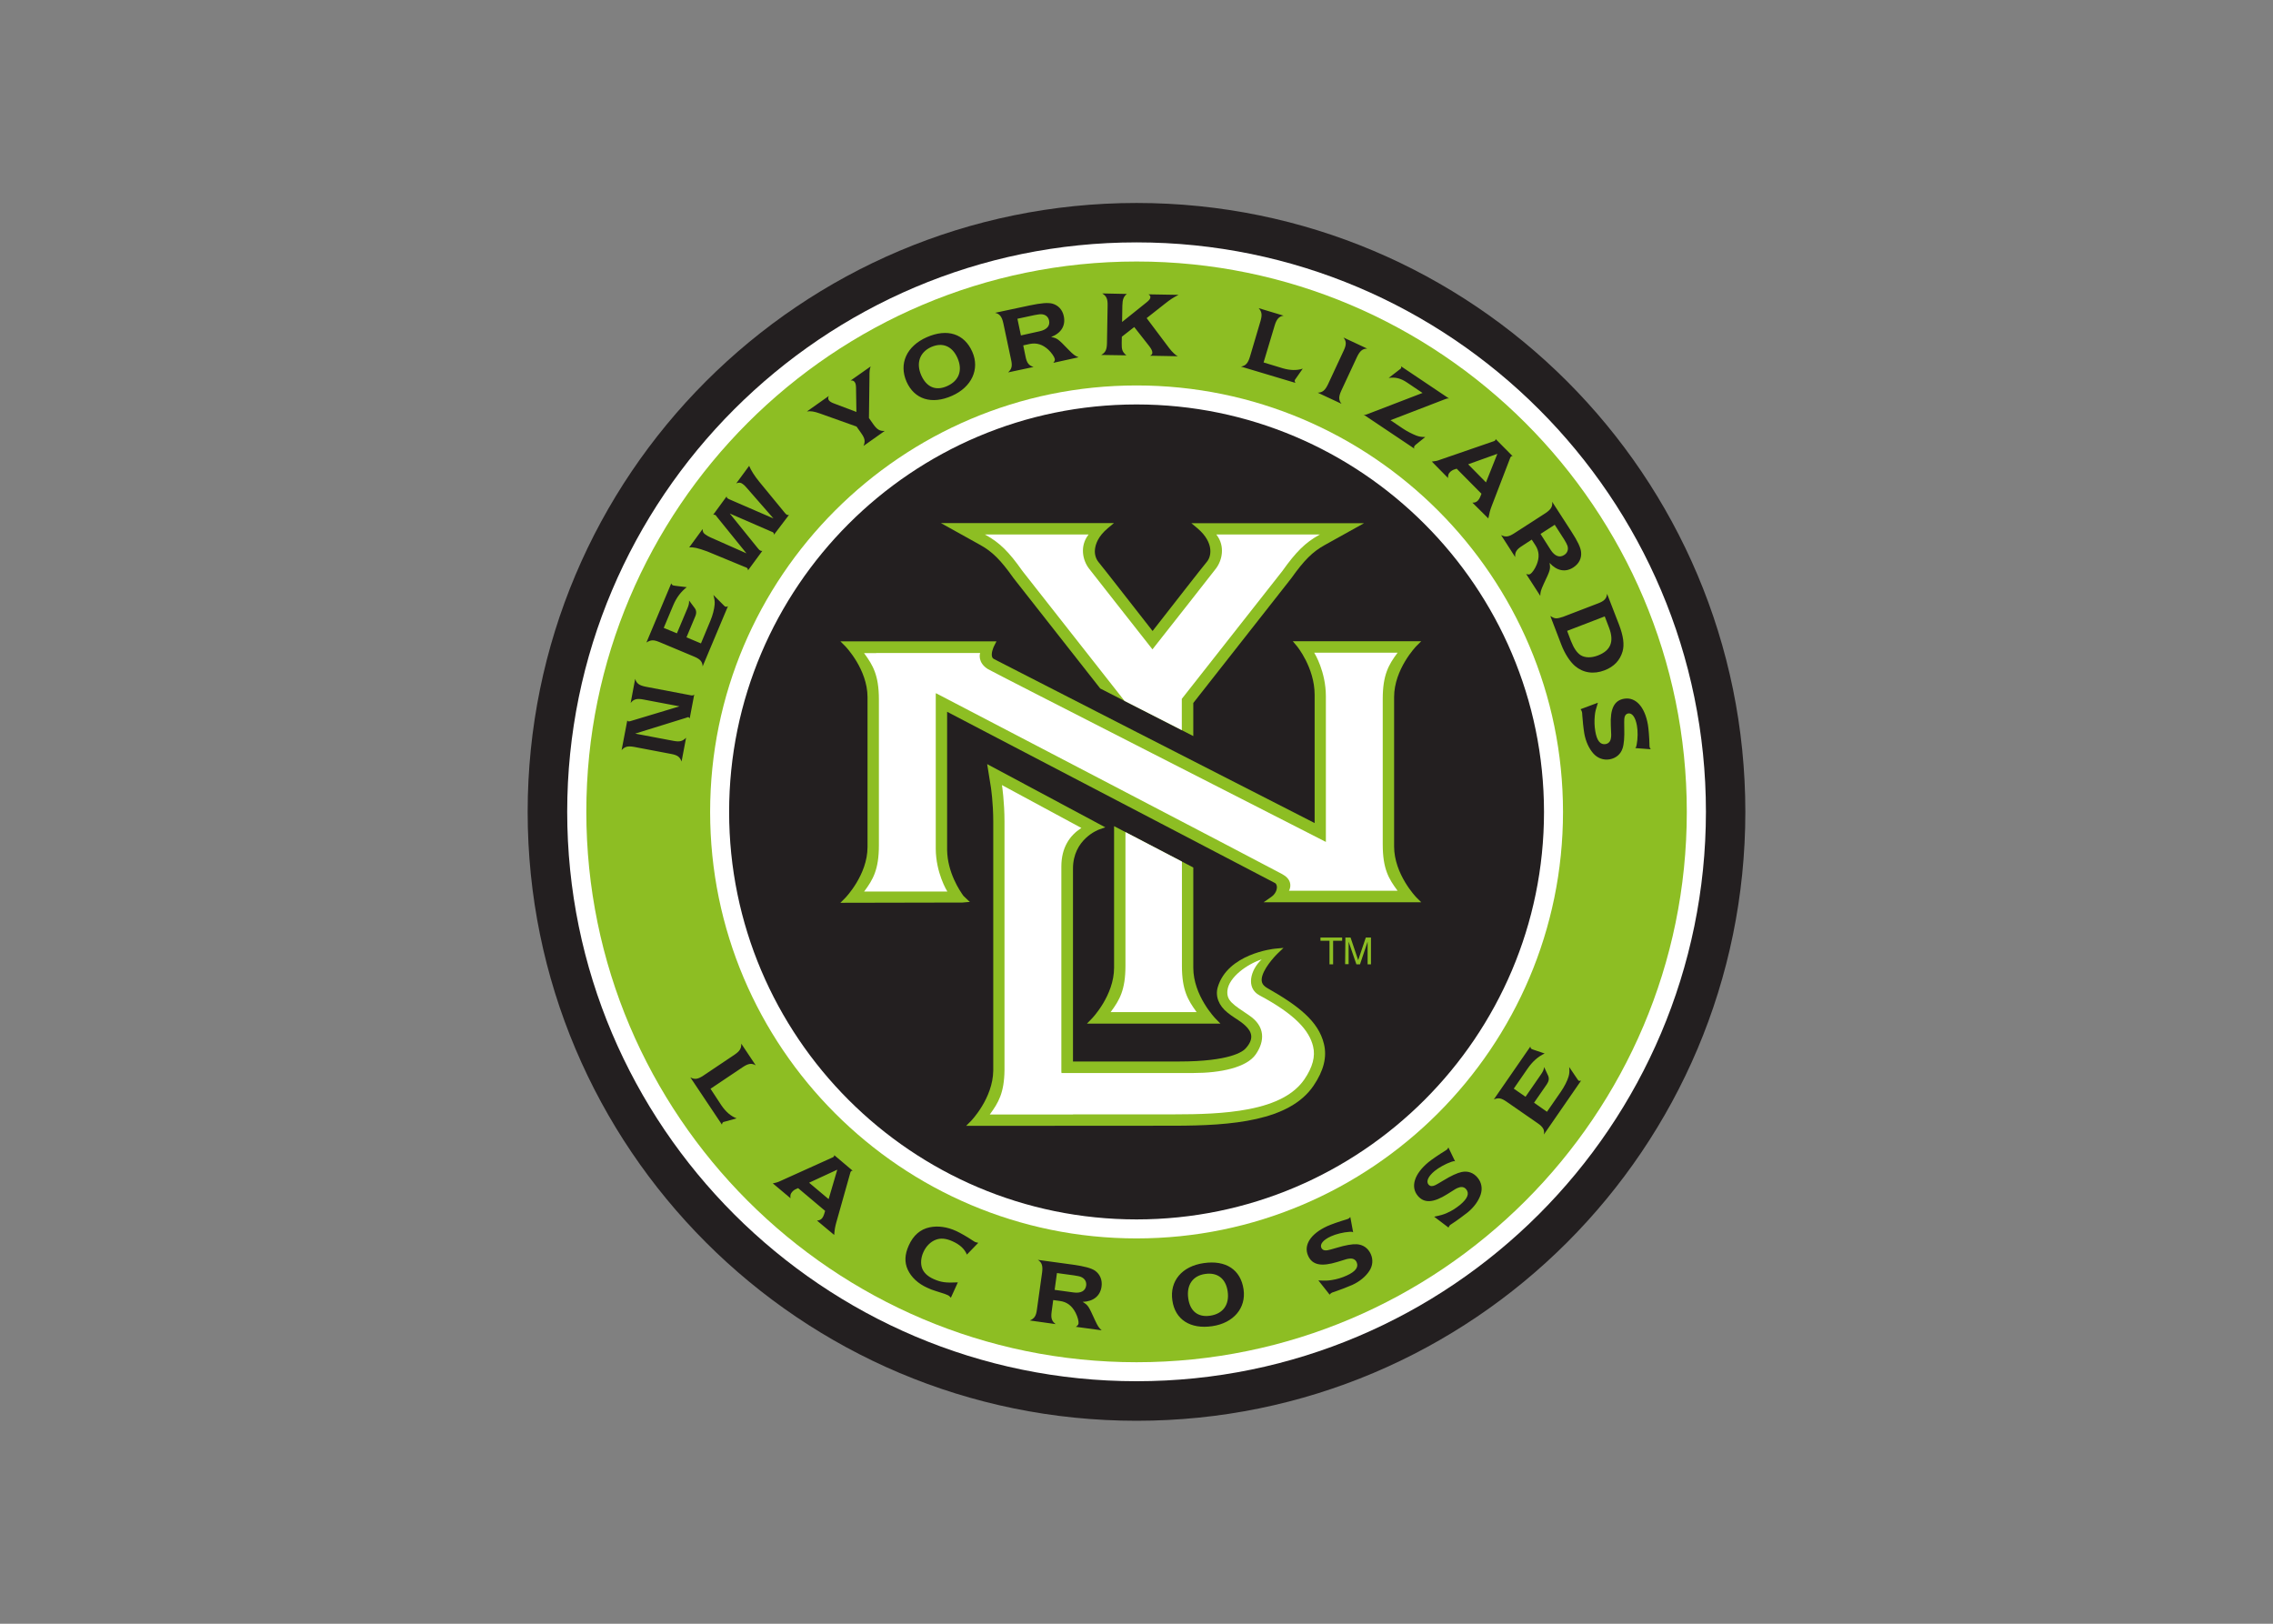 <svg clip-rule="evenodd" fill-rule="evenodd" stroke-linejoin="round" stroke-miterlimit="2" viewBox="0 0 560 400" xmlns="http://www.w3.org/2000/svg"><rect x="0" y="0" width="560" height="400" fill="#808080" stroke="none"/><g fill-rule="nonzero"><path d="m430 200.016c0 82.84-67.144 149.984-149.984 149.984-82.872 0-150.016-67.144-150.016-149.984 0-82.872 67.144-150.016 150.016-150.016 82.84 0 149.984 67.144 149.984 150.016z" fill="#231f20"/><path d="m280.016 340.258c-77.332 0-140.274-62.91-140.274-140.274 0-77.332 62.91-140.274 140.274-140.274 77.332 0 140.274 62.91 140.274 140.274-.032 77.364-62.942 140.274-140.274 140.274zm0-240.624c-55.365 0-100.382 45.017-100.382 100.382 0 55.333 45.017 100.382 100.382 100.382 55.333 0 100.382-45.018 100.382-100.382-.032-55.365-45.049-100.382-100.382-100.382z" fill="#fff"/><path d="m280.016 64.422c-74.753 0-135.562 60.809-135.562 135.562s60.809 135.594 135.562 135.594c74.721 0 135.562-60.809 135.562-135.562s-60.841-135.594-135.562-135.594zm0 240.656c-57.943 0-105.062-47.119-105.062-105.062s47.119-105.062 105.062-105.062 105.062 47.119 105.062 105.062c0 57.911-47.151 105.062-105.062 105.062z" fill="#8dbe23"/><path d="m169.924 176.966c-.128-.191-.223-.255-.319-.287-.095-.031-.095-.031-.509.128l-12.608 3.916 9.424 1.783c1.56.286 2.197.127 3.12-.765l-1.114 5.858c-.414-1.146-1.019-1.591-2.611-1.878l-9.041-1.719c-1.592-.287-2.325-.096-3.121.796l1.401-7.323c.096.16.16.223.255.223.096.032.318 0 .446-.032l12.161-3.661-8.914-1.687c-1.592-.319-2.42-.064-3.12.859l1.114-5.953c.319 1.146 1.019 1.624 2.579 1.942l11.048 2.101c.509.096.605.096.923-.159zm8.405-27.826c.254.255.254.255.35.287.191.095.382.064.668-.096l-6.24 14.836c-.032-1.146-.573-1.782-2.101-2.419l-8.596-3.598c-1.401-.573-2.069-.541-3.152.128l6.113-14.55c.127.287.223.382.446.478.127.032.159.032.509.095l2.865.35c-1.4 1.083-2.515 2.516-3.343 4.489l-2.324 5.54 3.248 1.337 2.61-6.208c.319-.764.414-1.242.382-1.878l1.401 1.878c.414.573.478 1.242.096 2.101l-2.133 5.094 3.565 1.496 2.325-5.571c.573-1.369.955-2.865 1.05-4.011.064-.765-.032-1.338-.318-2.356zm12.352-17.414c0-.319-.063-.446-.223-.574-.063-.063-.191-.127-.477-.222l-10.188-4.426 6.845 8.469c.287.35.414.477.541.573.159.127.35.191.637.159l-3.534 4.808c0-.319-.095-.478-.255-.605-.127-.096-.127-.096-.636-.287l-9.169-3.788c-2.388-.86-3.375-1.083-4.426-.987l3.311-4.521c0 .668.159.987.669 1.337.286.223.859.541 1.21.7l8.914 3.948-7.291-9.01c-.254-.35-.254-.35-.35-.414-.159-.095-.286-.127-.541-.095l3.311-4.521c0 .255.032.35.255.509.095.064.286.191.477.255l10.793 4.68-6.59-7.545c-.287-.35-.701-.764-.955-.924-.542-.413-.956-.445-1.624-.159l3.184-4.33c.413 1.051 1.337 2.516 2.515 3.948l6.303 7.673c.128.159.287.286.383.382.127.096.286.127.604.096zm24.515-27.157c.923 1.273 1.56 1.655 2.77 1.591l-5.222 3.694c.478-1.147.351-1.847-.573-3.152l-1.146-1.624-9.01-3.216c-1.432-.509-2.26-.636-3.215-.509l5.412-3.82c-.223.35-.223.764 0 1.082.191.255.605.541 1.146.732l5.635 2.133-.095-6.049c-.032-.668-.096-.987-.319-1.305-.254-.35-.573-.446-1.018-.382l4.934-3.47c-.254.796-.286 1.05-.286 2.738l-.127 9.965zm24.355-17.893c1.878 4.266-.159 8.692-4.998 10.825-4.999 2.228-9.265.891-11.207-3.47-1.942-4.426 0-8.756 4.967-10.952 5.062-2.229 9.264-.892 11.238 3.597zm-12.576 5.795c1.306 2.929 3.598 3.884 6.368 2.642 2.929-1.305 3.884-3.884 2.547-6.94-1.305-2.929-3.693-3.916-6.495-2.675-2.802 1.274-3.757 3.948-2.42 6.973zm32.538-3.089c.35-.445.414-.668.35-.987-.127-.541-.796-1.496-1.56-2.228-1.401-1.305-2.897-1.783-4.616-1.433l-1.592.35.573 2.77c.318 1.592.828 2.197 1.974 2.547l-6.272 1.337c.891-.827 1.082-1.56.732-3.12l-1.91-8.978c-.35-1.623-.891-2.324-2.038-2.579l8.501-1.814c2.865-.605 4.553-.733 5.635-.446 1.465.414 2.483 1.528 2.802 3.12.477 2.292-.637 4.139-3.12 5.094 1.528.318 1.687.446 4.298 3.152 1.241 1.273 1.56 1.464 2.451 1.846zm-3.407-7.768c1.783-.382 2.643-1.337 2.356-2.642-.191-.955-.923-1.529-1.91-1.56-.286-.032-1.114.095-1.751.223l-4.139.891.86 4.107zm27.221 6.017c.414-.223.573-.382.573-.732 0-.446-.191-.86-.732-1.592l-3.725-4.743-3.056 2.387-.032 1.56c-.032 1.656.159 2.165 1.146 3.025l-6.208-.096c1.05-.573 1.4-1.273 1.432-2.897l.159-9.296c.032-1.624-.286-2.324-1.337-2.961l6.081.127c-.796.637-1.082 1.337-1.114 2.897l-.064 4.012 5.954-4.776c.732-.573 1.018-.955 1.018-1.337 0-.286-.127-.477-.477-.7l7.418.127c-1.369.701-2.006 1.114-3.375 2.197l-4.489 3.534 5.572 7.418c.796 1.019 1.592 1.751 2.101 1.974zm32.697 3.089c1.846.541 3.502.573 4.934.095l-1.623 2.324c-.319.446-.319.446-.351.541-.031.16 0 .319.16.637l-13.404-4.011c1.146-.191 1.719-.828 2.197-2.388l2.611-8.819c.445-1.528.35-2.292-.446-3.184l6.144 1.847c-1.114.159-1.719.828-2.196 2.388l-2.738 9.137zm15.027-4.362c.7-1.465.668-2.324-.064-3.216l5.858 2.738c-1.146 0-1.815.573-2.515 2.038l-3.884 8.341c-.669 1.465-.669 2.324.063 3.216l-5.858-2.738c1.147-.032 1.815-.573 2.516-2.038zm4.871 15.759c.382.128.445.096 1.05-.127l13.499-5.19-3.788-2.547c-1.592-1.082-2.961-1.4-4.553-1.146l2.674-2.069c.255-.191.287-.223.35-.318.096-.128.096-.255.032-.478l11.812 7.927c-.478-.031-.573 0-1.115.223l-13.307 5.126 3.024 2.038c1.051.7 2.292 1.337 3.343 1.751.796.286 1.305.35 2.197.35l-2.324 1.878c-.16.128-.287.255-.351.382-.127.191-.127.319 0 .605zm26.838 21.713c.637 0 .955-.127 1.337-.509.223-.223.414-.51.573-.892l.319-.796-6.113-6.176-.477.159c-.446.127-.796.35-1.115.637-.414.414-.541.732-.541 1.496l-3.98-4.043c1.051-.128 1.178-.128 2.197-.51l12.926-4.457c.318-.095.35-.127.446-.223.095-.095.127-.159.159-.35l4.171 4.203c-.191-.032-.319 0-.414.127-.096.096-.128.191-.223.414l-4.553 11.843c-.382 1.019-.509 1.528-.796 2.961zm6.145-12.034-7.195 2.578 4.393 4.458zm7.099 29.608c.542.159.765.159 1.051-.032.446-.286 1.114-1.241 1.528-2.26.733-1.783.637-3.343-.318-4.808l-.892-1.369-2.387 1.56c-1.369.86-1.783 1.56-1.688 2.738l-3.47-5.412c1.083.541 1.847.446 3.184-.414l7.704-4.966c1.401-.924 1.847-1.688 1.688-2.834l4.712 7.291c1.591 2.451 2.324 4.011 2.419 5.126.159 1.528-.541 2.865-1.91 3.756-1.942 1.274-4.075.86-5.858-1.114.255 1.56.191 1.719-1.433 5.158-.732 1.623-.827 1.974-.859 2.96zm6.049-5.922c.987 1.529 2.197 1.974 3.312 1.242.827-.509 1.114-1.401.795-2.324-.095-.287-.477-1.019-.827-1.56l-2.293-3.566-3.502 2.261zm-.095 16.269c.796.478.987.541 1.464.573.383 0 1.083-.159 1.688-.382l8.628-3.311c1.528-.573 2.101-1.21 2.196-2.356l2.961 7.641c1.051 2.77 1.337 4.871.86 6.558-.637 2.197-2.101 3.757-4.425 4.649-2.707 1.05-5.317.636-7.323-1.083-1.242-1.082-2.483-2.993-3.343-5.221zm5.062 6.113c.732 1.846 1.496 2.961 2.452 3.565 1.082.637 2.61.669 4.234.032 3.12-1.209 4.011-3.406 2.738-6.781l-1.083-2.833-9.264 3.565zm6.654 15.25c-.541 1.719-.669 2.196-.764 3.183-.127 1.306-.096 2.579.127 3.853.382 2.324 1.242 3.374 2.547 3.151.669-.127 1.146-.604 1.274-1.337.127-.7.127-.7 0-3.247-.191-4.107.827-6.176 3.279-6.59 2.833-.478 5.094 1.974 5.858 6.399.159.891.35 3.152.382 4.871 0 .223 0 .414.032.573.032.191.095.35.286.605l-3.82-.287c.191-.159.255-.35.35-.827.287-1.465.318-3.375.064-4.712-.35-2.006-1.146-3.152-2.133-2.993-.287.032-.605.255-.733.478-.286.541-.286.764-.254 3.088.063 2.324-.064 3.979-.414 5.03-.478 1.465-1.624 2.42-3.184 2.706-1.496.255-2.929-.254-3.979-1.401-1.115-1.241-1.911-2.992-2.261-4.934-.191-1.051-.446-3.439-.509-4.585 0-.286-.032-.541-.064-.7-.064-.255-.127-.414-.35-.732z" fill="#231f20"/><path d="m177.724 272.286c1.082 1.592 2.324 2.674 3.756 3.215l-2.738.765c-.541.127-.541.127-.604.191-.128.095-.223.254-.287.573l-7.768-11.621c1.019.573 1.846.478 3.215-.446l7.641-5.125c1.306-.892 1.719-1.529 1.688-2.738l3.565 5.348c-.987-.605-1.846-.477-3.215.446l-7.928 5.317zm23.559 28.398c.637-.063.955-.222 1.274-.604.191-.255.35-.542.477-.956l.255-.827-6.654-5.604-.446.191c-.446.191-.764.414-1.051.765-.382.445-.477.795-.382 1.528l-4.361-3.662c1.05-.222 1.178-.254 2.133-.7l12.48-5.635c.318-.127.318-.159.414-.255.095-.095.095-.191.127-.35l4.521 3.82c-.191 0-.318.032-.414.16-.095.095-.127.191-.191.445l-3.438 12.194c-.287 1.051-.382 1.56-.51 3.024zm4.998-12.543-6.94 3.215 4.807 4.044zm27.985 31.55c-.318-.382-.477-.509-.828-.668-.477-.223-.477-.223-2.897-.987-.732-.223-1.432-.478-2.069-.796-2.292-1.019-3.98-2.611-4.839-4.489-.828-1.815-.733-3.725.254-5.922 1.115-2.515 2.866-4.011 5.158-4.489 2.037-.414 4.266-.127 6.558.923 1.019.478 2.547 1.337 4.075 2.356.255.159.478.319.669.382.191.064.35.096.669.159l-2.802 2.898c-.573-1.401-1.783-2.515-3.629-3.311-1.497-.669-2.834-.796-4.012-.351-1.305.478-2.451 1.624-3.088 3.089-.605 1.337-.701 2.706-.35 3.82.382 1.146 1.337 2.101 2.929 2.802 1.751.764 2.897.955 5.921.796zm30.787 7.164c.445-.287.604-.51.668-.828.064-.541-.223-1.656-.732-2.643-.892-1.719-2.133-2.674-3.884-2.897l-1.624-.223-.382 2.834c-.223 1.592 0 2.356.987 3.088l-6.367-.892c1.114-.477 1.56-1.114 1.751-2.706l1.273-9.105c.223-1.656-.064-2.515-1.051-3.12l8.628 1.178c2.897.414 4.553.86 5.476 1.496 1.242.892 1.815 2.293 1.592 3.916-.318 2.292-2.006 3.661-4.648 3.757 1.337.828 1.433.987 2.993 4.425.764 1.624.955 1.911 1.687 2.579zm-.574-8.469c1.783.255 2.929-.35 3.12-1.687.128-.956-.35-1.752-1.273-2.134-.255-.127-1.051-.286-1.719-.382l-4.203-.573-.573 4.139zm41.898-.764c.669 4.616-2.483 8.309-7.705 9.073-5.412.796-9.169-1.623-9.837-6.335-.701-4.776 2.356-8.437 7.736-9.201 5.444-.796 9.106 1.624 9.806 6.463zm-13.626 2.228c.445 3.184 2.419 4.712 5.412 4.267 3.152-.478 4.776-2.707 4.298-5.986-.446-3.152-2.515-4.744-5.54-4.298-3.056.414-4.648 2.738-4.17 6.017zm32.06-4.425c1.814.096 2.292.064 3.311-.095 1.273-.192 2.515-.574 3.693-1.115 2.165-.987 2.961-2.069 2.419-3.279-.286-.637-.891-.955-1.623-.891-.701.063-.701.063-3.12.827-3.948 1.21-6.177.764-7.196-1.496-1.209-2.642.605-5.444 4.712-7.323.828-.382 2.961-1.146 4.617-1.623.223-.064.414-.128.541-.191.191-.096.318-.191.509-.446l.701 3.789c-.223-.16-.414-.16-.892-.128-1.496.096-3.343.542-4.584 1.115-1.879.859-2.77 1.91-2.356 2.833.127.255.382.509.668.573.573.128.796.096 3.057-.573 2.228-.668 3.884-.955 4.998-.891 1.56.095 2.77.955 3.439 2.387.636 1.401.509 2.929-.351 4.203-.891 1.369-2.387 2.611-4.202 3.438-.987.446-3.248 1.306-4.298 1.656-.255.064-.541.191-.669.223-.223.095-.382.223-.605.509zm28.526-15.696c1.782-.382 2.228-.509 3.151-.923 1.21-.509 2.261-1.21 3.28-2.037 1.814-1.529 2.292-2.77 1.464-3.789-.446-.541-1.082-.7-1.783-.446-.668.223-.668.223-2.801 1.592-3.471 2.197-5.763 2.356-7.355.446-1.846-2.229-.828-5.412 2.643-8.278.7-.573 2.578-1.878 4.043-2.77.191-.095.35-.223.478-.318.159-.127.254-.255.382-.541l1.655 3.438c-.255-.095-.414-.064-.891.096-1.401.477-3.089 1.4-4.139 2.26-1.592 1.305-2.165 2.579-1.528 3.343.191.223.509.414.796.382.605-.032.796-.127 2.801-1.337 1.974-1.21 3.502-1.91 4.585-2.133 1.528-.319 2.929.191 3.916 1.401.987 1.178 1.241 2.674.764 4.138-.51 1.56-1.656 3.152-3.184 4.394-.828.669-2.77 2.101-3.725 2.706-.223.159-.446.318-.573.382-.191.159-.318.318-.446.669zm35.275-33.906c.191.287.191.287.255.35.191.128.35.128.668.032l-9.169 13.276c.223-1.114-.191-1.878-1.56-2.802l-7.673-5.316c-1.273-.86-1.91-.987-3.088-.542l8.978-12.989c.064.318.128.446.319.573.095.064.159.064.477.191l2.738.923c-1.624.764-2.961 1.942-4.202 3.725l-3.407 4.935 2.897 2.006 3.853-5.572c.445-.668.668-1.114.732-1.751l.987 2.133c.286.669.191 1.337-.319 2.101l-3.151 4.553 3.183 2.229 3.439-4.967c.827-1.21 1.56-2.61 1.878-3.693.223-.732.255-1.305.159-2.356z" fill="#231f20"/><g fill="#8dbe23"><path d="m330.669 230.961v.796h-2.229v5.795h-.891v-5.795h-2.229v-.796zm.796 0h1.273l1.878 5.572 1.879-5.572h1.273v6.591h-.828v-5.572l-1.878 5.572h-.891l-1.911-5.572v5.54h-.859z"/><path d="m293.992 238.379v-24.673l-19.516-10.188v34.861c0 6.877-5.412 12.481-5.476 12.544l-1.209 1.242h32.887l-1.21-1.242c-.063-.063-5.476-5.635-5.476-12.544zm-.509-109.519 1.528 1.274c2.229 1.878 2.929 3.661 3.12 4.839.223 1.337-.095 2.611-.828 3.47-1.018 1.178-8.532 10.857-13.339 17.001-2.675-3.406-12.194-15.632-13.34-17.001-.637-.796-.987-1.91-.86-3.088.128-1.273.764-3.216 3.152-5.221l1.528-1.274h-42.629l9.678 5.381c2.993 1.655 5.062 3.725 8.214 8.182l21.363 27.189 22.922 11.716v-8.151l24.165-30.754c3.152-4.426 5.221-6.495 8.214-8.15l9.678-5.381h-42.566z"/><path d="m238.023 277.348 1.21-1.21c.063-.064 5.38-5.571 5.476-12.384v-61.318c0-4.744-.573-8.405-.573-8.437l-.924-5.763 29.099 15.569-1.528.541c-.255.095-6.431 2.419-6.431 9.646v47.501h26.106c12.576 0 15.76-2.451 16.428-3.215 1.051-1.147 1.497-2.229 1.369-3.216-.223-1.783-2.324-3.184-3.565-4.011l-.351-.223c-.732-.478-1.4-.955-1.91-1.369-2.165-1.719-3.056-4.044-2.419-6.24 2.419-8.246 13.689-9.488 14.167-9.52l2.038-.191-1.497 1.433c-.032.032-2.801 2.738-3.661 5.253-.509 1.528-.159 2.452 1.178 3.216 7.609 4.33 12.607 8.15 13.945 13.753.795 3.248-.064 6.622-2.579 10.316-5.89 8.659-20.058 9.837-34.48 9.837z"/></g><path d="m323.505 257.768c-.923-3.852-4.33-7.832-13.212-12.575-3.375-1.815-2.261-6.24.541-8.851-3.406 1.082-8.118 4.33-8.437 7.704-.223 2.484 1.337 3.375 5.349 6.081 4.011 2.706 3.884 6.336 1.655 9.583-2.228 3.248-8.627 4.617-15.345 4.617h-32.537c0-.16-.032-.287-.032-.414v-50.43c0-4.744 2.101-7.673 4.839-9.456l.096-.063-19.58-10.57.032.159c0 .032.605 3.916.605 8.883v61.19c-.064 5.604-1.529 8.055-3.534 10.793l-.096.127h20.535l-.032-.032h24.833c6.145 0 12.607-.159 18.402-1.273 6.781-1.305 11.27-3.725 13.753-7.323 2.07-3.024 2.77-5.698 2.165-8.15z" fill="#fff"/><path d="m207.046 222.397 1.209-1.209c.064-.064 5.476-5.667 5.476-12.512v-36.931c0-6.877-5.412-12.48-5.476-12.544l-1.209-1.21h38.459l-.542 1.051c-.254.477-.827 1.91-.541 2.77.096.254.223.413.478.541l2.101 1.082c9.838 5.03 51.13 26.202 76.886 39.319v-31.582c0-6.686-4.33-11.971-4.393-12.035l-.987-1.178h31.646l-1.21 1.21c-.064.064-5.476 5.667-5.476 12.544v36.803c0 6.877 5.412 12.48 5.476 12.544l1.21 1.21h-38.841l1.878-1.305c1.083-.764 1.433-1.783 1.401-2.515-.032-.414-.191-.733-.414-.892-1.719-.923-46.769-24.419-70.965-37.058l-9.869-5.158v34.066c.095 5.571 3.12 10.028 4.011 11.27l1.592 1.528h-.382l-1.433.128z" fill="#8dbe23"/><path d="m340.665 208.071v-35.881c0-5.953 1.465-8.436 3.566-11.27l.096-.127h-20.535l.063.127c.032.032 2.802 4.553 2.802 10.602v35.88c-4.393-2.26-81.885-41.738-83.254-42.566-2.61-1.624-1.974-3.852-1.942-3.884l.032-.096h-25.629v.032h-2.992l.095.128c2.07 2.833 3.566 5.316 3.566 11.27v35.976c0 5.953-1.465 8.437-3.566 11.27l-.095.096h20.535l-.064-.096c-.032-.032-2.77-4.489-2.802-10.443v-37.949c0-.128 0-.255.032-.382 3.566 1.846 82.967 43.266 85.26 44.54 1.082.573 1.751 1.305 1.973 2.133.287 1.05-.191 1.91-.191 1.91l-.063.095h26.775l-.096-.127c-2.069-2.802-3.566-5.253-3.566-11.238z" fill="#fff"/><path d="m291.191 237.934v-25.693l-13.913-7.259v32.952c0 5.953-1.465 8.437-3.566 11.27l-.095.127h21.203l-.095-.127c-2.038-2.833-3.534-5.285-3.534-11.27zm8.468-106.272.096.127c2.101 2.77 1.369 6.24-.191 8.278-1.21 1.592-11.016 14.04-15.632 19.898-4.585-5.858-14.422-18.306-15.632-19.898-1.592-2.07-2.292-5.508-.191-8.278l.095-.127h-25.565l.223.127c3.407 1.879 5.699 4.139 9.042 8.883l25.151 31.996 14.104 7.195v-7.704l24.769-31.487c3.375-4.744 5.667-7.004 9.042-8.883l.254-.127z" fill="#fff"/></g></svg>